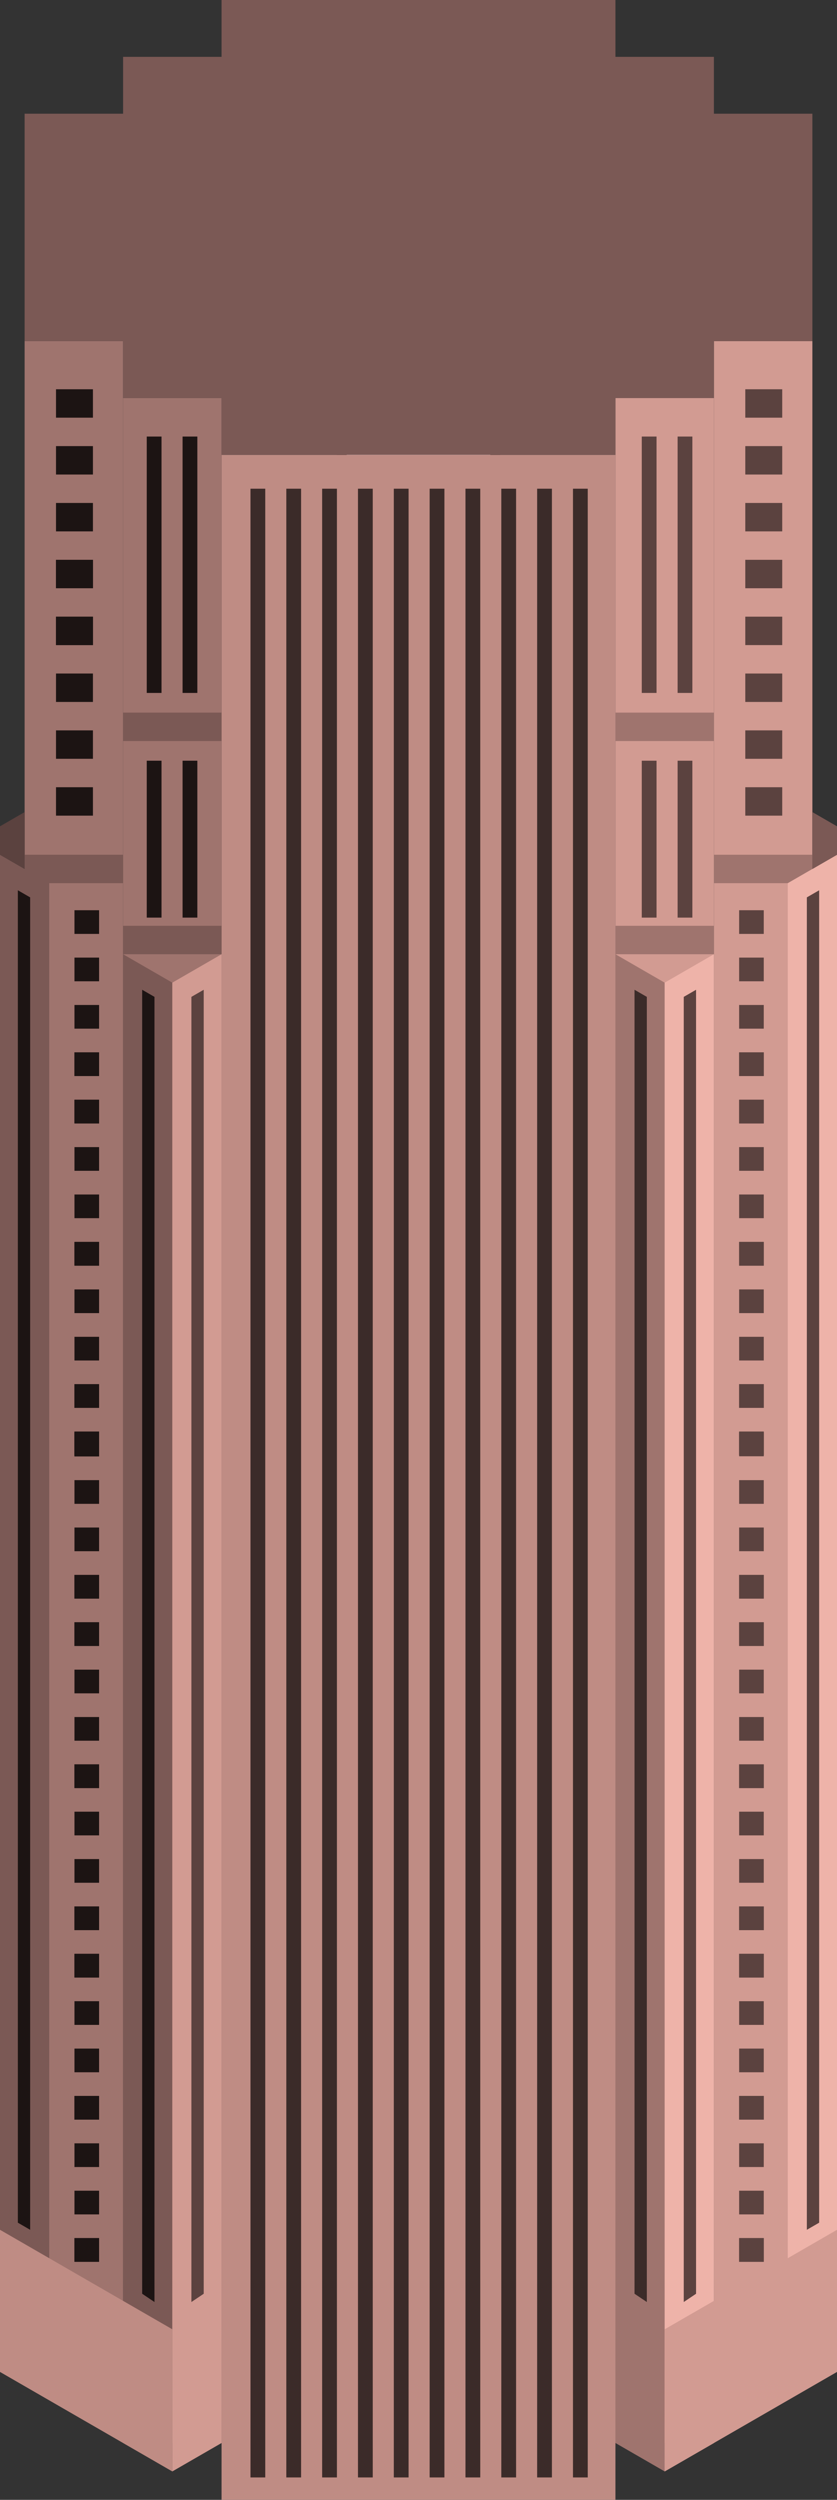 <?xml version="1.0" standalone="no"?><!-- Generator: Gravit.io --><svg xmlns="http://www.w3.org/2000/svg" xmlns:xlink="http://www.w3.org/1999/xlink" style="isolation:isolate" viewBox="415 444.902 170 507.726" width="170" height="507.726"><rect x="415" y="444.902" width="170" height="507.726" fill="#333333" stroke="none"/><g id="boa-body"><g id="Group"><path d=" M 500 546.278 L 560 511.637 L 500 476.996 L 440 511.637 L 500 546.278 Z " fill="rgb(255,255,255)" vector-effect="non-scaling-stroke" stroke-width="1" stroke="rgb(0,0,0)" stroke-linejoin="miter" stroke-linecap="square" stroke-miterlimit="3"/><path d=" M 460 952.628 L 540 952.628 L 540 537.278 L 460 537.278 L 460 952.628 Z " fill="rgb(191,140,132)"/><path d=" M 560 917.987 L 580 917.987 L 580 514.184 L 560 514.184 L 560 917.987 Z " fill="rgb(210,155,146)"/><path d=" M 540 941.081 L 560 941.081 L 560 525.731 L 540 525.731 L 540 941.081 Z " fill="rgb(210,155,146)"/><path d=" M 440 941.081 L 460 941.081 L 460 525.731 L 440 525.731 L 440 941.081 Z " fill="rgb(159,116,110)"/><path d=" M 420 917.987 L 440 917.987 L 440 514.184 L 420 514.184 L 420 917.987 Z " fill="rgb(159,116,110)"/><path d=" M 460 537.278 L 540 537.278 L 540 525.731 L 560 525.731 L 560 514.184 L 580 514.184 L 580 467.996 L 560 467.996 L 560 456.449 L 540 456.449 L 540 444.902 L 460 444.902 L 460 456.449 L 440 456.449 L 440 467.996 L 420 467.996 L 420 514.184 L 440 514.184 L 440 525.731 L 460 525.731 L 460 537.278 Z " fill="rgb(123,89,85)"/><rect x="420" y="618.502" width="20" height="5.774" transform="matrix(1,0,0,1,0,0)" fill="rgb(123,89,85)"/><rect x="560" y="618.502" width="20" height="5.774" transform="matrix(1,0,0,1,0,0)" fill="rgb(159,116,110)"/><rect x="440" y="632.936" width="20" height="5.774" transform="matrix(1,0,0,1,0,0)" fill="rgb(123,89,85)"/><rect x="540" y="632.936" width="20" height="5.774" transform="matrix(1,0,0,1,0,0)" fill="rgb(159,116,110)"/><rect x="440" y="589.634" width="20" height="5.774" transform="matrix(1,0,0,1,0,0)" fill="rgb(123,89,85)"/><path d=" M 415 618.502 L 425 624.276 L 425 926.647 L 415 920.874 L 415 618.502 Z " fill="rgb(123,89,85)"/><path d=" M 585 618.502 L 575 624.276 L 575 926.647 L 585 920.874 L 585 618.502 Z " fill="rgb(238,179,169)"/><path d=" M 440 638.709 L 450 644.483 L 450 946.854 L 440 941.081 L 440 638.709 Z " fill="rgb(123,89,85)"/><path d=" M 540 638.709 L 550 644.483 L 550 946.854 L 540 941.081 L 540 638.709 Z " fill="rgb(159,116,110)"/><path d=" M 460 638.709 L 450 644.483 L 450 946.854 L 460 941.081 L 460 638.709 Z " fill="rgb(210,155,146)"/><path d=" M 560 638.709 L 550 644.483 L 550 946.854 L 560 941.081 L 560 638.709 Z " fill="rgb(238,179,169)"/><path d=" M 550 946.854 L 585 926.647 L 585 897.78 L 550 917.987 L 550 946.854 Z " fill="rgb(210,155,146)"/><path d=" M 450 946.854 L 415 926.647 L 415 897.78 L 450 917.987 L 450 946.854 Z " fill="rgb(191,140,132)"/><path d=" M 580 609.842 L 585 612.729 L 585 618.502 L 580 621.389 L 580 609.842 Z " fill="rgb(123,89,85)"/><path d=" M 420 609.842 L 415 612.729 L 415 618.502 L 420 621.389 L 420 609.842 Z " fill="rgb(91,66,63)"/><rect x="540" y="589.634" width="20" height="5.774" transform="matrix(1,0,0,1,0,0)" fill="rgb(159,116,110)"/></g><g id="Group"><g id="body-windows-color-2"><path d=" M 467.375 545.66 L 467.375 550.448 L 467.375 946.576" fill="none" vector-effect="non-scaling-stroke" stroke-width="3" stroke="rgb(59,43,41)" stroke-linejoin="miter" stroke-linecap="square" stroke-miterlimit="3"/><line x1="496.486" y1="545.66" x2="496.486" y2="946.576" vector-effect="non-scaling-stroke" stroke-width="3" stroke="rgb(59,43,41)" stroke-linejoin="miter" stroke-linecap="square" stroke-miterlimit="3"/><line x1="481.931" y1="545.66" x2="481.931" y2="946.576" vector-effect="non-scaling-stroke" stroke-width="3" stroke="rgb(59,43,41)" stroke-linejoin="miter" stroke-linecap="square" stroke-miterlimit="3"/><line x1="511.042" y1="545.66" x2="511.042" y2="946.576" vector-effect="non-scaling-stroke" stroke-width="3" stroke="rgb(59,43,41)" stroke-linejoin="miter" stroke-linecap="square" stroke-miterlimit="3"/><line x1="474.653" y1="545.66" x2="474.653" y2="946.576" vector-effect="non-scaling-stroke" stroke-width="3" stroke="rgb(59,43,41)" stroke-linejoin="miter" stroke-linecap="square" stroke-miterlimit="3"/><line x1="503.764" y1="545.66" x2="503.764" y2="946.576" vector-effect="non-scaling-stroke" stroke-width="3" stroke="rgb(59,43,41)" stroke-linejoin="miter" stroke-linecap="square" stroke-miterlimit="3"/><line x1="489.208" y1="545.66" x2="489.208" y2="946.576" vector-effect="non-scaling-stroke" stroke-width="3" stroke="rgb(59,43,41)" stroke-linejoin="miter" stroke-linecap="square" stroke-miterlimit="3"/><line x1="518.319" y1="545.66" x2="518.319" y2="946.576" vector-effect="non-scaling-stroke" stroke-width="3" stroke="rgb(59,43,41)" stroke-linejoin="miter" stroke-linecap="square" stroke-miterlimit="3"/><line x1="525.597" y1="545.66" x2="525.597" y2="946.576" vector-effect="non-scaling-stroke" stroke-width="3" stroke="rgb(59,43,41)" stroke-linejoin="miter" stroke-linecap="square" stroke-miterlimit="3"/><line x1="532.875" y1="545.66" x2="532.875" y2="946.576" vector-effect="non-scaling-stroke" stroke-width="3" stroke="rgb(59,43,41)" stroke-linejoin="miter" stroke-linecap="square" stroke-miterlimit="3"/></g><g id="body-windows-color-1"><path d=" M 546.847 535.065 L 546.847 543.4 L 546.847 584.139" fill="none" vector-effect="non-scaling-stroke" stroke-width="3" stroke="rgb(91,66,63)" stroke-linejoin="miter" stroke-linecap="square" stroke-miterlimit="3"/><path d=" M 554.125 535.065 L 554.125 543.9 L 554.125 584.139" fill="none" vector-effect="non-scaling-stroke" stroke-width="3" stroke="rgb(91,66,63)" stroke-linejoin="miter" stroke-linecap="square" stroke-miterlimit="3"/><path d=" M 546.847 600.903 L 546.847 605.806 L 546.847 629.771" fill="none" vector-effect="non-scaling-stroke" stroke-width="3" stroke="rgb(91,66,63)" stroke-linejoin="miter" stroke-linecap="square" stroke-miterlimit="3"/><path d=" M 554.125 600.903 L 554.125 606.101 L 554.125 629.771" fill="none" vector-effect="non-scaling-stroke" stroke-width="3" stroke="rgb(91,66,63)" stroke-linejoin="miter" stroke-linecap="square" stroke-miterlimit="3"/><path d=" M 565.125 629.771 L 570.125 629.771 L 570.125 634.582 L 565.125 634.582 L 565.125 629.771 Z " fill="rgb(91,66,63)"/><path d=" M 565.125 649.016 L 570.125 649.016 L 570.125 653.827 L 565.125 653.827 L 565.125 649.016 Z " fill="rgb(91,66,63)"/><path d=" M 565.125 639.393 L 570.125 639.393 L 570.125 644.204 L 565.125 644.204 L 565.125 639.393 Z " fill="rgb(91,66,63)"/><path d=" M 565.125 658.638 L 570.125 658.638 L 570.125 663.449 L 565.125 663.449 L 565.125 658.638 Z " fill="rgb(91,66,63)"/><path d=" M 565.125 668.261 L 570.125 668.261 L 570.125 673.072 L 565.125 673.072 L 565.125 668.261 Z " fill="rgb(91,66,63)"/><path d=" M 565.125 658.638 L 570.125 658.638 L 570.125 663.449 L 565.125 663.449 L 565.125 658.638 Z " fill="rgb(91,66,63)"/><path d=" M 565.125 677.883 L 570.125 677.883 L 570.125 682.694 L 565.125 682.694 L 565.125 677.883 Z " fill="rgb(91,66,63)"/><path d=" M 565.125 668.261 L 570.125 668.261 L 570.125 673.072 L 565.125 673.072 L 565.125 668.261 Z " fill="rgb(91,66,63)"/><path d=" M 565.125 687.506 L 570.125 687.506 L 570.125 692.317 L 565.125 692.317 L 565.125 687.506 Z " fill="rgb(91,66,63)"/><path d=" M 565.125 697.128 L 570.125 697.128 L 570.125 701.939 L 565.125 701.939 L 565.125 697.128 Z " fill="rgb(91,66,63)"/><path d=" M 565.125 735.862 L 570.125 735.862 L 570.125 740.673 L 565.125 740.673 L 565.125 735.862 Z " fill="rgb(91,66,63)"/><path d=" M 565.125 697.166 L 570.125 697.166 L 570.125 701.977 L 565.125 701.977 L 565.125 697.166 Z " fill="rgb(91,66,63)"/><path d=" M 565.125 716.411 L 570.125 716.411 L 570.125 721.222 L 565.125 721.222 L 565.125 716.411 Z " fill="rgb(91,66,63)"/><path d=" M 565.125 706.788 L 570.125 706.788 L 570.125 711.6 L 565.125 711.6 L 565.125 706.788 Z " fill="rgb(91,66,63)"/><path d=" M 565.125 726.033 L 570.125 726.033 L 570.125 730.845 L 565.125 730.845 L 565.125 726.033 Z " fill="rgb(91,66,63)"/><path d=" M 565.125 735.656 L 570.125 735.656 L 570.125 740.467 L 565.125 740.467 L 565.125 735.656 Z " fill="rgb(91,66,63)"/><path d=" M 565.125 726.033 L 570.125 726.033 L 570.125 730.845 L 565.125 730.845 L 565.125 726.033 Z " fill="rgb(91,66,63)"/><path d=" M 565.125 735.656 L 570.125 735.656 L 570.125 740.467 L 565.125 740.467 L 565.125 735.656 Z " fill="rgb(91,66,63)"/><path d=" M 565.125 755.145 L 570.125 755.145 L 570.125 759.956 L 565.125 759.956 L 565.125 755.145 Z " fill="rgb(91,66,63)"/><path d=" M 565.125 745.522 L 570.125 745.522 L 570.125 750.334 L 565.125 750.334 L 565.125 745.522 Z " fill="rgb(91,66,63)"/><path d=" M 565.125 764.767 L 570.125 764.767 L 570.125 769.579 L 565.125 769.579 L 565.125 764.767 Z " fill="rgb(91,66,63)"/><path d=" M 565.125 774.39 L 570.125 774.39 L 570.125 779.201 L 565.125 779.201 L 565.125 774.39 Z " fill="rgb(91,66,63)"/><path d=" M 565.125 764.767 L 570.125 764.767 L 570.125 769.579 L 565.125 769.579 L 565.125 764.767 Z " fill="rgb(91,66,63)"/><path d=" M 565.125 784.012 L 570.125 784.012 L 570.125 788.824 L 565.125 788.824 L 565.125 784.012 Z " fill="rgb(91,66,63)"/><path d=" M 565.125 774.39 L 570.125 774.39 L 570.125 779.201 L 565.125 779.201 L 565.125 774.39 Z " fill="rgb(91,66,63)"/><path d=" M 565.125 793.635 L 570.125 793.635 L 570.125 798.446 L 565.125 798.446 L 565.125 793.635 Z " fill="rgb(91,66,63)"/><path d=" M 565.125 803.257 L 570.125 803.257 L 570.125 808.069 L 565.125 808.069 L 565.125 803.257 Z " fill="rgb(91,66,63)"/><path d=" M 565.125 803.239 L 570.125 803.239 L 570.125 808.05 L 565.125 808.05 L 565.125 803.239 Z " fill="rgb(91,66,63)"/><path d=" M 565.125 822.484 L 570.125 822.484 L 570.125 827.295 L 565.125 827.295 L 565.125 822.484 Z " fill="rgb(91,66,63)"/><path d=" M 565.125 812.861 L 570.125 812.861 L 570.125 817.672 L 565.125 817.672 L 565.125 812.861 Z " fill="rgb(91,66,63)"/><path d=" M 565.125 832.106 L 570.125 832.106 L 570.125 836.917 L 565.125 836.917 L 565.125 832.106 Z " fill="rgb(91,66,63)"/><path d=" M 565.125 841.729 L 570.125 841.729 L 570.125 846.54 L 565.125 846.54 L 565.125 841.729 Z " fill="rgb(91,66,63)"/><path d=" M 565.125 832.106 L 570.125 832.106 L 570.125 836.917 L 565.125 836.917 L 565.125 832.106 Z " fill="rgb(91,66,63)"/><path d=" M 565.125 851.351 L 570.125 851.351 L 570.125 856.162 L 565.125 856.162 L 565.125 851.351 Z " fill="rgb(91,66,63)"/><path d=" M 565.125 841.729 L 570.125 841.729 L 570.125 846.54 L 565.125 846.54 L 565.125 841.729 Z " fill="rgb(91,66,63)"/><path d=" M 565.125 860.974 L 570.125 860.974 L 570.125 865.785 L 565.125 865.785 L 565.125 860.974 Z " fill="rgb(91,66,63)"/><path d=" M 565.125 870.596 L 570.125 870.596 L 570.125 875.407 L 565.125 875.407 L 565.125 870.596 Z " fill="rgb(91,66,63)"/><path d=" M 565.125 870.596 L 570.125 870.596 L 570.125 875.407 L 565.125 875.407 L 565.125 870.596 Z " fill="rgb(91,66,63)"/><path d=" M 565.125 889.841 L 570.125 889.841 L 570.125 894.652 L 565.125 894.652 L 565.125 889.841 Z " fill="rgb(91,66,63)"/><path d=" M 565.125 880.219 L 570.125 880.219 L 570.125 885.03 L 565.125 885.03 L 565.125 880.219 Z " fill="rgb(91,66,63)"/><path d=" M 565.125 899.464 L 570.125 899.464 L 570.125 904.275 L 565.125 904.275 L 565.125 899.464 Z " fill="rgb(91,66,63)"/><path d=" M 565.125 899.464 L 570.125 899.464 L 570.125 904.275 L 565.125 904.275 L 565.125 899.464 Z " fill="rgb(91,66,63)"/><path d=" M 566.375 523.961 L 573.875 523.961 L 573.875 529.734 L 566.375 529.734 L 566.375 523.961 Z " fill="rgb(91,66,63)"/><path d=" M 566.375 547.055 L 573.875 547.055 L 573.875 552.828 L 566.375 552.828 L 566.375 547.055 Z " fill="rgb(91,66,63)"/><path d=" M 566.375 535.508 L 573.875 535.508 L 573.875 541.281 L 566.375 541.281 L 566.375 535.508 Z " fill="rgb(91,66,63)"/><path d=" M 566.375 558.602 L 573.875 558.602 L 573.875 564.375 L 566.375 564.375 L 566.375 558.602 Z " fill="rgb(91,66,63)"/><path d=" M 566.375 581.696 L 573.875 581.696 L 573.875 587.469 L 566.375 587.469 L 566.375 581.696 Z " fill="rgb(91,66,63)"/><path d=" M 566.375 570.149 L 573.875 570.149 L 573.875 575.922 L 566.375 575.922 L 566.375 570.149 Z " fill="rgb(91,66,63)"/><path d=" M 566.375 593.243 L 573.875 593.243 L 573.875 599.016 L 566.375 599.016 L 566.375 593.243 Z " fill="rgb(91,66,63)"/><path d=" M 566.375 604.79 L 573.875 604.79 L 573.875 610.563 L 566.375 610.563 L 566.375 604.79 Z " fill="rgb(91,66,63)"/><path d=" M 556.375 645.926 L 553.875 647.369 L 553.875 912.448 L 556.375 910.77 L 556.375 645.926 Z " fill="rgb(91,66,63)"/><path d=" M 581.375 625.719 L 578.875 627.162 L 578.875 897.78 L 581.375 896.336 L 581.375 625.719 Z " fill="rgb(91,66,63)"/></g><path d=" M 456.375 645.926 L 453.875 647.369 L 453.875 912.448 L 456.375 910.77 L 456.375 645.926 Z " fill="rgb(91,66,63)"/><path d=" M 543.875 645.926 L 546.375 647.369 L 546.375 912.448 L 543.875 910.77 L 543.875 645.926 Z " fill="rgb(59,43,41)"/><g id="body-windows-color-3"><path d=" M 453.583 535.065 L 453.583 543.4 L 453.583 584.139" fill="none" vector-effect="non-scaling-stroke" stroke-width="3" stroke="rgb(28,20,19)" stroke-linejoin="miter" stroke-linecap="square" stroke-miterlimit="3"/><path d=" M 446.306 535.065 L 446.306 543.9 L 446.306 584.139" fill="none" vector-effect="non-scaling-stroke" stroke-width="3" stroke="rgb(28,20,19)" stroke-linejoin="miter" stroke-linecap="square" stroke-miterlimit="3"/><path d=" M 453.583 600.903 L 453.583 605.806 L 453.583 629.771" fill="none" vector-effect="non-scaling-stroke" stroke-width="3" stroke="rgb(28,20,19)" stroke-linejoin="miter" stroke-linecap="square" stroke-miterlimit="3"/><path d=" M 446.306 600.903 L 446.306 606.101 L 446.306 629.771" fill="none" vector-effect="non-scaling-stroke" stroke-width="3" stroke="rgb(28,20,19)" stroke-linejoin="miter" stroke-linecap="square" stroke-miterlimit="3"/><path d=" M 426.375 523.961 L 433.875 523.961 L 433.875 529.734 L 426.375 529.734 L 426.375 523.961 Z " fill="rgb(28,20,19)"/><path d=" M 426.375 547.055 L 433.875 547.055 L 433.875 552.828 L 426.375 552.828 L 426.375 547.055 Z " fill="rgb(28,20,19)"/><path d=" M 426.375 535.508 L 433.875 535.508 L 433.875 541.281 L 426.375 541.281 L 426.375 535.508 Z " fill="rgb(28,20,19)"/><path d=" M 426.375 558.602 L 433.875 558.602 L 433.875 564.375 L 426.375 564.375 L 426.375 558.602 Z " fill="rgb(28,20,19)"/><path d=" M 426.375 570.149 L 433.875 570.149 L 433.875 575.922 L 426.375 575.922 L 426.375 570.149 Z " fill="rgb(28,20,19)"/><path d=" M 426.375 558.602 L 433.875 558.602 L 433.875 564.375 L 426.375 564.375 L 426.375 558.602 Z " fill="rgb(28,20,19)"/><path d=" M 426.375 581.696 L 433.875 581.696 L 433.875 587.469 L 426.375 587.469 L 426.375 581.696 Z " fill="rgb(28,20,19)"/><path d=" M 426.375 570.149 L 433.875 570.149 L 433.875 575.922 L 426.375 575.922 L 426.375 570.149 Z " fill="rgb(28,20,19)"/><path d=" M 426.375 593.243 L 433.875 593.243 L 433.875 599.016 L 426.375 599.016 L 426.375 593.243 Z " fill="rgb(28,20,19)"/><path d=" M 426.375 604.79 L 433.875 604.79 L 433.875 610.563 L 426.375 610.563 L 426.375 604.79 Z " fill="rgb(28,20,19)"/><path d=" M 430.125 629.771 L 435.125 629.771 L 435.125 634.582 L 430.125 634.582 L 430.125 629.771 Z " fill="rgb(28,20,19)"/><path d=" M 430.125 649.016 L 435.125 649.016 L 435.125 653.827 L 430.125 653.827 L 430.125 649.016 Z " fill="rgb(28,20,19)"/><path d=" M 430.125 639.393 L 435.125 639.393 L 435.125 644.204 L 430.125 644.204 L 430.125 639.393 Z " fill="rgb(28,20,19)"/><path d=" M 430.125 658.638 L 435.125 658.638 L 435.125 663.449 L 430.125 663.449 L 430.125 658.638 Z " fill="rgb(28,20,19)"/><path d=" M 430.125 668.261 L 435.125 668.261 L 435.125 673.072 L 430.125 673.072 L 430.125 668.261 Z " fill="rgb(28,20,19)"/><path d=" M 430.125 658.638 L 435.125 658.638 L 435.125 663.449 L 430.125 663.449 L 430.125 658.638 Z " fill="rgb(28,20,19)"/><path d=" M 430.125 677.883 L 435.125 677.883 L 435.125 682.694 L 430.125 682.694 L 430.125 677.883 Z " fill="rgb(28,20,19)"/><path d=" M 430.125 668.261 L 435.125 668.261 L 435.125 673.072 L 430.125 673.072 L 430.125 668.261 Z " fill="rgb(28,20,19)"/><path d=" M 430.125 687.506 L 435.125 687.506 L 435.125 692.317 L 430.125 692.317 L 430.125 687.506 Z " fill="rgb(28,20,19)"/><path d=" M 430.125 697.128 L 435.125 697.128 L 435.125 701.939 L 430.125 701.939 L 430.125 697.128 Z " fill="rgb(28,20,19)"/><path d=" M 430.125 735.862 L 435.125 735.862 L 435.125 740.673 L 430.125 740.673 L 430.125 735.862 Z " fill="rgb(28,20,19)"/><path d=" M 430.125 697.166 L 435.125 697.166 L 435.125 701.977 L 430.125 701.977 L 430.125 697.166 Z " fill="rgb(28,20,19)"/><path d=" M 430.125 716.411 L 435.125 716.411 L 435.125 721.222 L 430.125 721.222 L 430.125 716.411 Z " fill="rgb(28,20,19)"/><path d=" M 430.125 706.788 L 435.125 706.788 L 435.125 711.6 L 430.125 711.6 L 430.125 706.788 Z " fill="rgb(28,20,19)"/><path d=" M 430.125 726.033 L 435.125 726.033 L 435.125 730.845 L 430.125 730.845 L 430.125 726.033 Z " fill="rgb(28,20,19)"/><path d=" M 430.125 735.656 L 435.125 735.656 L 435.125 740.467 L 430.125 740.467 L 430.125 735.656 Z " fill="rgb(28,20,19)"/><path d=" M 430.125 726.033 L 435.125 726.033 L 435.125 730.845 L 430.125 730.845 L 430.125 726.033 Z " fill="rgb(28,20,19)"/><path d=" M 430.125 735.656 L 435.125 735.656 L 435.125 740.467 L 430.125 740.467 L 430.125 735.656 Z " fill="rgb(28,20,19)"/><path d=" M 430.125 735.9 L 435.125 735.9 L 435.125 740.711 L 430.125 740.711 L 430.125 735.9 Z " fill="rgb(28,20,19)"/><path d=" M 430.125 755.145 L 435.125 755.145 L 435.125 759.956 L 430.125 759.956 L 430.125 755.145 Z " fill="rgb(28,20,19)"/><path d=" M 430.125 745.522 L 435.125 745.522 L 435.125 750.334 L 430.125 750.334 L 430.125 745.522 Z " fill="rgb(28,20,19)"/><path d=" M 430.125 764.767 L 435.125 764.767 L 435.125 769.579 L 430.125 769.579 L 430.125 764.767 Z " fill="rgb(28,20,19)"/><path d=" M 430.125 774.39 L 435.125 774.39 L 435.125 779.201 L 430.125 779.201 L 430.125 774.39 Z " fill="rgb(28,20,19)"/><path d=" M 430.125 764.767 L 435.125 764.767 L 435.125 769.579 L 430.125 769.579 L 430.125 764.767 Z " fill="rgb(28,20,19)"/><path d=" M 430.125 784.012 L 435.125 784.012 L 435.125 788.824 L 430.125 788.824 L 430.125 784.012 Z " fill="rgb(28,20,19)"/><path d=" M 430.125 774.39 L 435.125 774.39 L 435.125 779.201 L 430.125 779.201 L 430.125 774.39 Z " fill="rgb(28,20,19)"/><path d=" M 430.125 793.635 L 435.125 793.635 L 435.125 798.446 L 430.125 798.446 L 430.125 793.635 Z " fill="rgb(28,20,19)"/><path d=" M 430.125 803.257 L 435.125 803.257 L 435.125 808.069 L 430.125 808.069 L 430.125 803.257 Z " fill="rgb(28,20,19)"/><path d=" M 430.125 803.239 L 435.125 803.239 L 435.125 808.05 L 430.125 808.05 L 430.125 803.239 Z " fill="rgb(28,20,19)"/><path d=" M 430.125 822.484 L 435.125 822.484 L 435.125 827.295 L 430.125 827.295 L 430.125 822.484 Z " fill="rgb(28,20,19)"/><path d=" M 430.125 812.861 L 435.125 812.861 L 435.125 817.672 L 430.125 817.672 L 430.125 812.861 Z " fill="rgb(28,20,19)"/><path d=" M 430.125 832.106 L 435.125 832.106 L 435.125 836.917 L 430.125 836.917 L 430.125 832.106 Z " fill="rgb(28,20,19)"/><path d=" M 430.125 841.729 L 435.125 841.729 L 435.125 846.54 L 430.125 846.54 L 430.125 841.729 Z " fill="rgb(28,20,19)"/><path d=" M 430.125 832.106 L 435.125 832.106 L 435.125 836.917 L 430.125 836.917 L 430.125 832.106 Z " fill="rgb(28,20,19)"/><path d=" M 430.125 851.351 L 435.125 851.351 L 435.125 856.162 L 430.125 856.162 L 430.125 851.351 Z " fill="rgb(28,20,19)"/><path d=" M 430.125 841.729 L 435.125 841.729 L 435.125 846.54 L 430.125 846.54 L 430.125 841.729 Z " fill="rgb(28,20,19)"/><path d=" M 430.125 860.974 L 435.125 860.974 L 435.125 865.785 L 430.125 865.785 L 430.125 860.974 Z " fill="rgb(28,20,19)"/><path d=" M 430.125 870.596 L 435.125 870.596 L 435.125 875.407 L 430.125 875.407 L 430.125 870.596 Z " fill="rgb(28,20,19)"/><path d=" M 430.125 870.596 L 435.125 870.596 L 435.125 875.407 L 430.125 875.407 L 430.125 870.596 Z " fill="rgb(28,20,19)"/><path d=" M 430.125 889.841 L 435.125 889.841 L 435.125 894.652 L 430.125 894.652 L 430.125 889.841 Z " fill="rgb(28,20,19)"/><path d=" M 430.125 880.219 L 435.125 880.219 L 435.125 885.03 L 430.125 885.03 L 430.125 880.219 Z " fill="rgb(28,20,19)"/><path d=" M 430.125 899.464 L 435.125 899.464 L 435.125 904.275 L 430.125 904.275 L 430.125 899.464 Z " fill="rgb(28,20,19)"/><path d=" M 430.125 899.464 L 435.125 899.464 L 435.125 904.275 L 430.125 904.275 L 430.125 899.464 Z " fill="rgb(28,20,19)"/><path d=" M 418.625 625.719 L 421.125 627.162 L 421.125 897.78 L 418.625 896.336 L 418.625 625.719 Z " fill="rgb(28,20,19)"/><path d=" M 443.875 645.926 L 446.375 647.369 L 446.375 912.448 L 443.875 910.77 L 443.875 645.926 Z " fill="rgb(28,20,19)"/></g></g></g></svg>